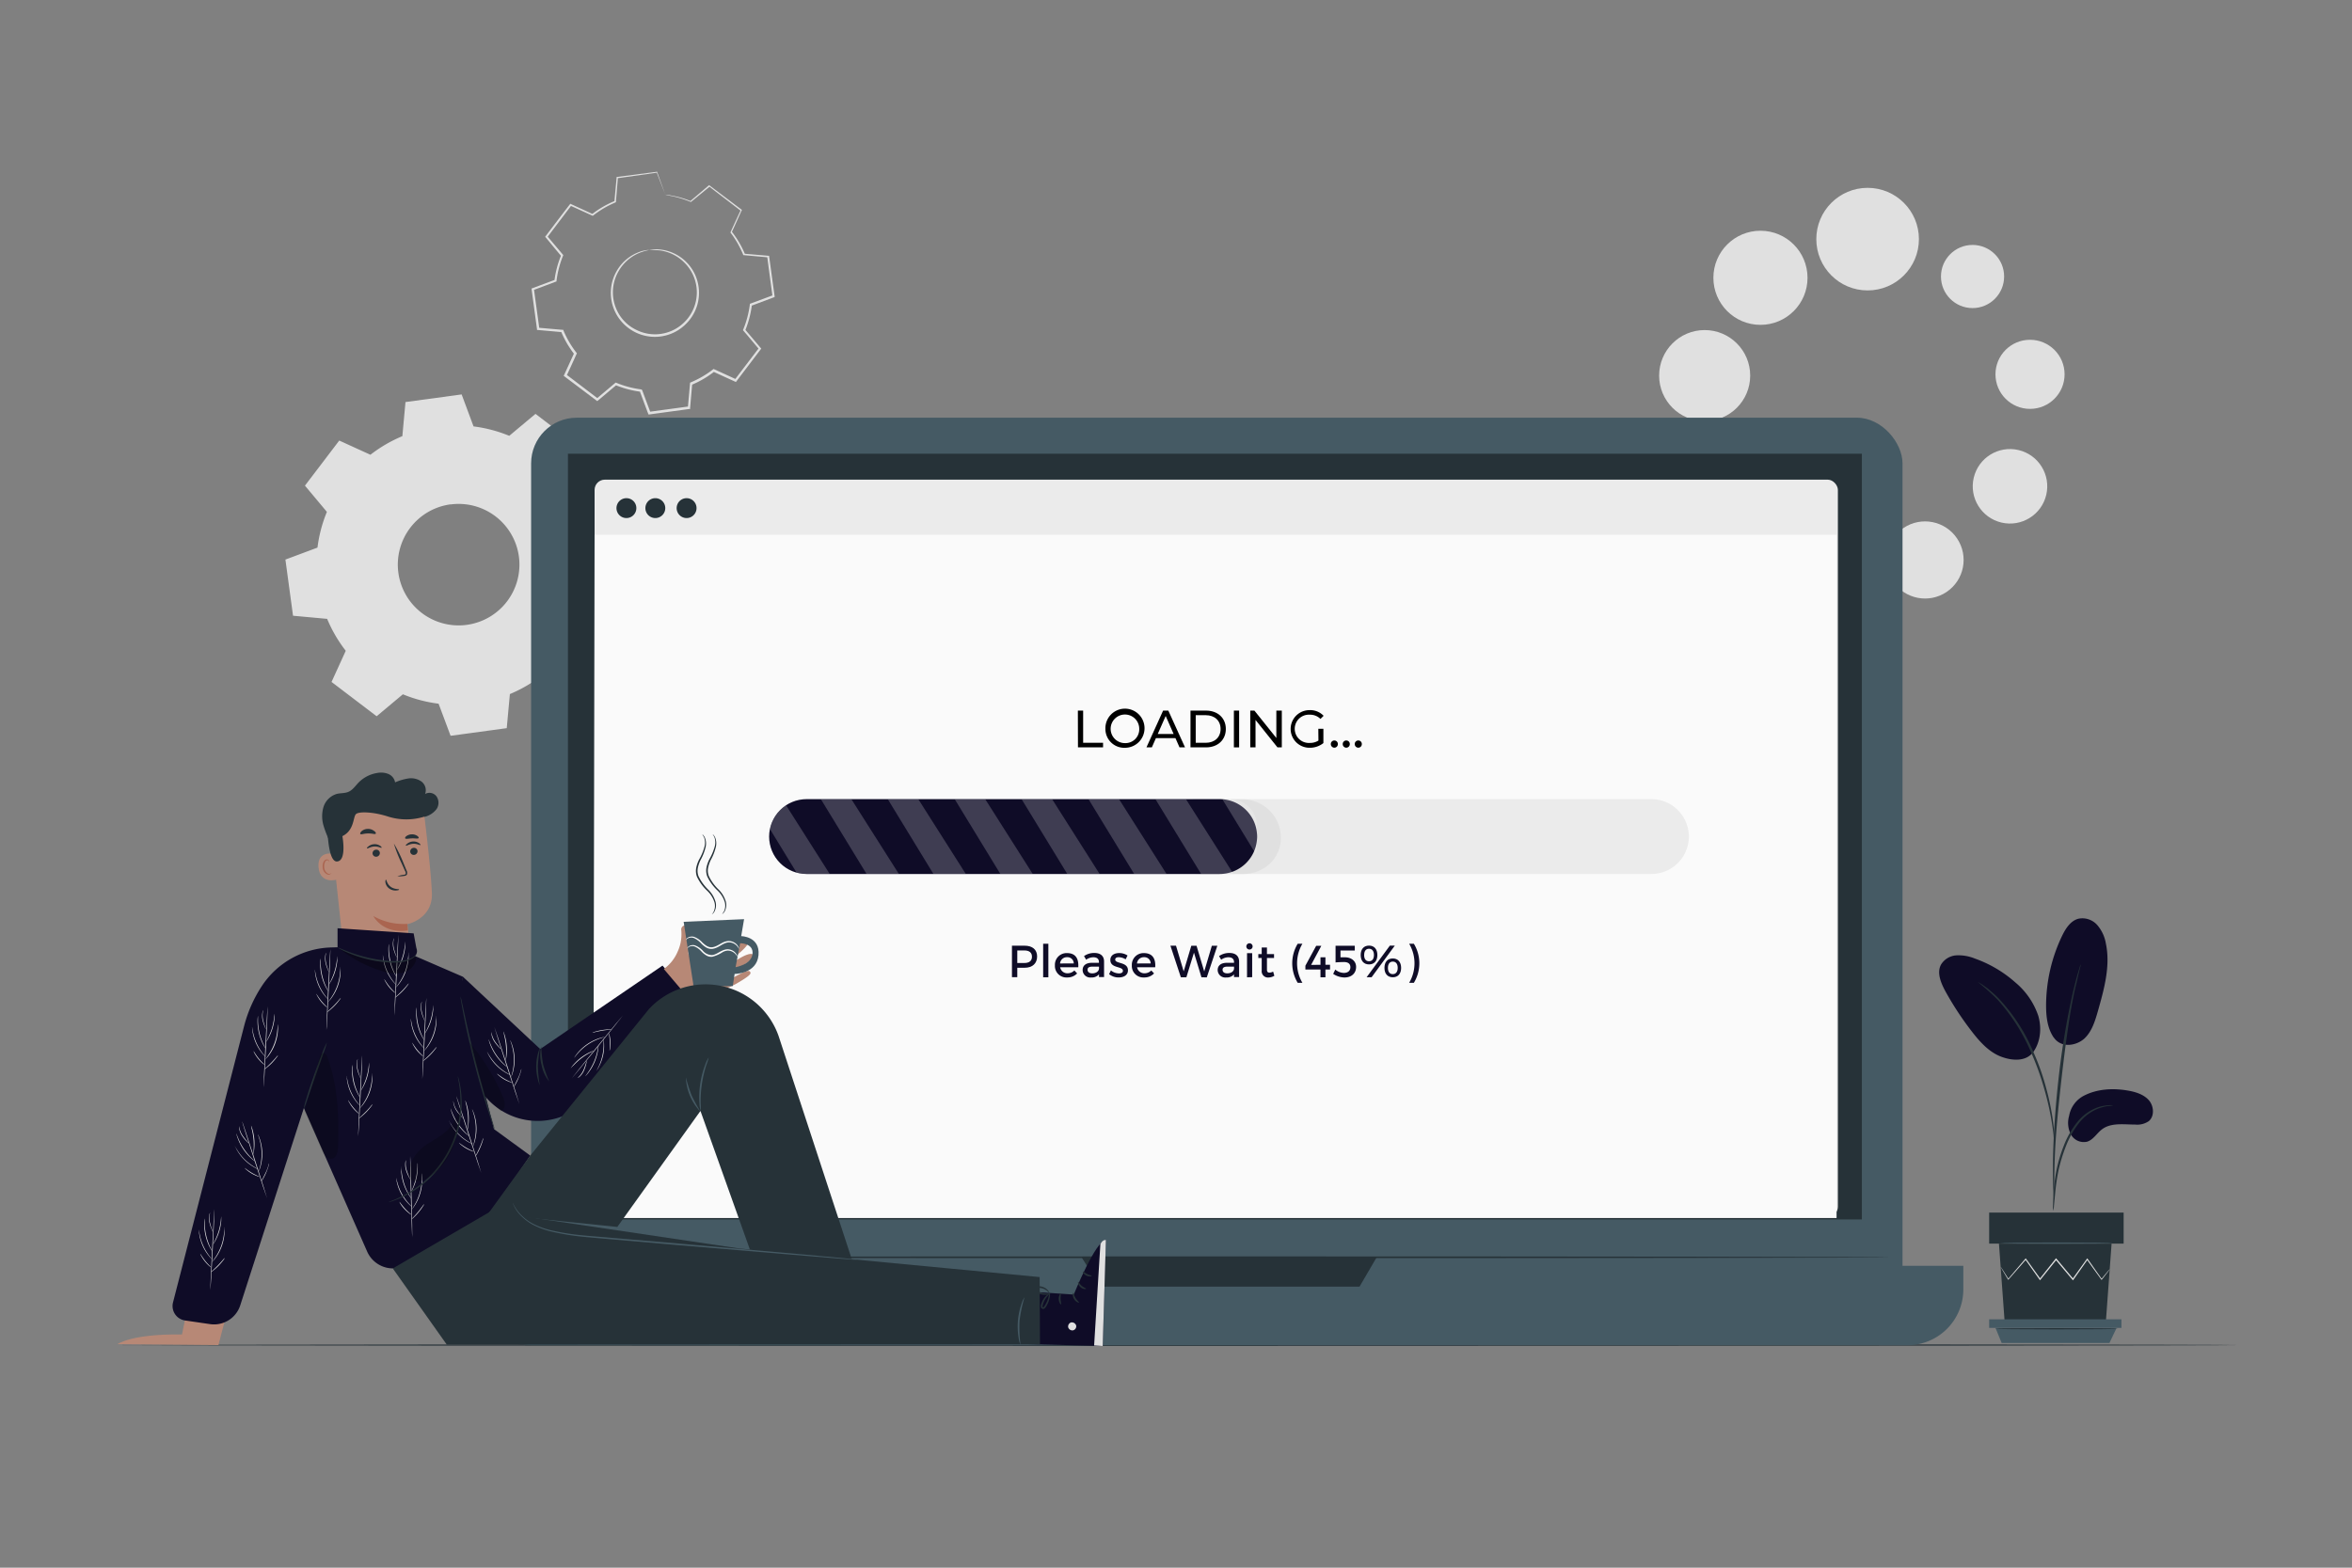 <svg xmlns="http://www.w3.org/2000/svg" xmlns:xlink="http://www.w3.org/1999/xlink" viewBox="0 0 750 500"><rect x="0" y="0" width="750" height="500" fill="#808080" stroke="none"/><defs><clipPath id="freepik--clip-path--inject-3"><path d="M392.31,278.75H257.19a11.93,11.93,0,0,1-11.93-11.93h0a11.94,11.94,0,0,1,11.93-11.94H392.31a8.55,8.55,0,0,1,8.55,8.55v6.77A8.55,8.55,0,0,1,392.31,278.75Z" style="fill:none"></path></clipPath></defs><g id="freepik--background-complete--inject-3"><circle cx="613.85" cy="178.59" r="12.3" transform="translate(4.61 372.31) rotate(-33.86)" style="fill:#e0e0e0"></circle><circle cx="577.34" cy="178.59" r="13.1" style="fill:#e0e0e0"></circle><circle cx="549.28" cy="155.41" r="13.9" style="fill:#e0e0e0"></circle><circle cx="543.58" cy="119.79" r="14.52" style="fill:#e0e0e0"></circle><circle cx="561.37" cy="88.6" r="15.01" style="fill:#e0e0e0"></circle><circle cx="595.54" cy="76.27" r="16.36" style="fill:#e0e0e0"></circle><circle cx="640.98" cy="155.13" r="11.88" transform="translate(343.44 743.67) rotate(-76.79)" style="fill:#e0e0e0"></circle><circle cx="647.33" cy="119.39" r="11.02" style="fill:#e0e0e0"></circle><circle cx="629" cy="88.19" r="10.07" style="fill:#e0e0e0"></circle><path d="M212.21,62.17a31.4,31.4,0,0,1,8.06,2.12l5.92-5,10.17,7.74-3.2,7a31.25,31.25,0,0,1,4.19,7.2l7.7.68,1.71,12.66-7.23,2.71a30.94,30.94,0,0,1-2.13,8.05l5,5.92-7.73,10.17-7-3.2a31.46,31.46,0,0,1-7.2,4.19l-.68,7.7-12.67,1.72-2.7-7.24a31,31,0,0,1-8.06-2.13l-5.92,5-10.17-7.74,3.21-7a31.29,31.29,0,0,1-4.2-7.2l-7.69-.68L169.8,92.19,177,89.48a31.34,31.34,0,0,1,2.13-8l-5-5.93,7.74-10.17,7,3.21a31.65,31.65,0,0,1,7.2-4.2l.68-7.69,12.66-1.72,2.7,7.24ZM207,79.75a13.71,13.71,0,1,0,15.43,11.74A13.71,13.71,0,0,0,207,79.75Z" style="fill:none"></path><path d="M207,79.75a10.41,10.41,0,0,1,3.4-.18,13.82,13.82,0,0,1,11.76,9.35,14,14,0,0,1,.43,7.39,14,14,0,0,1-4,7.15,14,14,0,0,1-16.51,2.25,14.06,14.06,0,0,1-5.73-5.85,14,14,0,0,1-1.55-7.24,13.85,13.85,0,0,1,1.85-6.18,13.65,13.65,0,0,1,7-6,10.38,10.38,0,0,1,3.31-.73c0,.1-1.2.19-3.2,1a13.71,13.71,0,0,0-6.63,6,13.42,13.42,0,0,0-.13,12.81,12.64,12.64,0,0,0,2.26,3.09A12.35,12.35,0,0,0,202.5,105a13.28,13.28,0,0,0,15.6-2.12,13.3,13.3,0,0,0,3.79-6.75,13.43,13.43,0,0,0-.34-7,13.25,13.25,0,0,0-3.21-5.27,13.6,13.6,0,0,0-8-4A33.32,33.32,0,0,0,207,79.75Z" style="fill:#e0e0e0"></path><path d="M212.21,62.17s-.07-.14-.19-.45l-.54-1.35c-.49-1.25-1.18-3.06-2.09-5.39l.14.08-12.66,1.79.17-.18c-.19,2.33-.41,4.92-.64,7.69v.14l-.13.06a30.85,30.85,0,0,0-7.13,4.18l-.12.1-.15-.07-7-3.18.34-.09-7.71,10.19v-.38l5,5.91.13.15-.08.18a31.37,31.37,0,0,0-2.09,8l0,.21-.2.07-7.23,2.71.23-.37c.54,4,1.13,8.27,1.73,12.66l-.33-.31,7.69.67.23,0,.09.21a31,31,0,0,0,4.15,7.1l.14.18-.1.21c-1,2.21-2.09,4.61-3.2,7l-.11-.47,10.17,7.74h-.49l5.92-5,.18-.15.22.09a31.19,31.19,0,0,0,7.95,2.1h0c.14.11-.32-.25.32.26h0v0l0,0,0,.12.09.22.17.46.34.91.67,1.81c.46,1.21.9,2.41,1.35,3.61l-.42-.25,12.67-1.72-.34.35q.34-3.88.68-7.69l0-.23.22-.09a31.05,31.05,0,0,0,7.11-4.14l.18-.14.21.09,7,3.21-.45.12,7.75-10.17v.46c-1.68-2-3.34-4-5-5.93l-.14-.17.09-.19a31.34,31.34,0,0,0,2.11-8l0-.2.19-.07,7.24-2.69-.21.35c-.6-4.46-1.16-8.67-1.69-12.67l.27.26-7.69-.7-.17,0-.07-.15A31.11,31.11,0,0,0,233,74.26l-.09-.13.06-.14c1.17-2.55,2.23-4.84,3.23-7l.07.28-10.14-7.79h.22l-6,4.92-.06,0-.07,0a33,33,0,0,0-6-1.86l-1.52-.28-.51-.1a3.31,3.31,0,0,1,.52,0c.34,0,.85.1,1.54.23a29.59,29.59,0,0,1,6,1.75l-.13,0c1.61-1.37,3.53-3,5.89-5l.1-.09.12.08,10.2,7.7.15.11-.08.17c-1,2.18-2,4.48-3.18,7l0-.27a31.53,31.53,0,0,1,4.25,7.25l-.23-.17,7.69.66.24,0,0,.24c.55,4,1.12,8.2,1.74,12.66l0,.26-.24.09-7.23,2.71.22-.27a32.09,32.09,0,0,1-2.14,8.15l-.06-.36q2.45,2.89,5,5.91l.19.22-.18.23-7.73,10.18-.18.24-.27-.13-7-3.19.39,0a31.85,31.85,0,0,1-7.29,4.25l.24-.32c-.22,2.54-.45,5.1-.67,7.69l0,.31-.31,0-12.66,1.73-.31,0-.11-.3-1.35-3.6-.68-1.82-.34-.91-.17-.45-.09-.23,0-.11,0-.06v0h0c.64.51.18.14.32.25h0a31.82,31.82,0,0,1-8.15-2.15l.41-.06-5.93,5-.24.2-.24-.19L180,120.06l-.25-.18.13-.28,3.21-7,.05.39a31.8,31.8,0,0,1-4.24-7.29l.31.23-7.69-.68-.29,0,0-.29c-.6-4.4-1.17-8.69-1.71-12.67l0-.28.26-.09,7.23-2.7-.21.28a31.26,31.26,0,0,1,2.16-8.14l0,.33L174,75.7l-.16-.19.15-.19Q178,70,181.72,65.17l.13-.18.21.09,7,3.22-.27,0a31.29,31.29,0,0,1,7.27-4.21l-.14.19c.25-2.77.49-5.36.71-7.69v-.16l.16,0,12.67-1.64h.1l0,.09,1.94,5.39c.21.59.37,1,.49,1.4A2.54,2.54,0,0,1,212.21,62.17Z" style="fill:#e0e0e0"></path><path d="M151,136a44.29,44.29,0,0,1,11.39,3l8.37-7L185.17,143l-4.53,9.93a44.87,44.87,0,0,1,5.94,10.18l10.87,1L199.88,182l-10.23,3.82a43.89,43.89,0,0,1-3,11.39l7,8.37-10.94,14.38-9.94-4.53a44.29,44.29,0,0,1-10.18,5.94l-1,10.87-17.91,2.43-3.82-10.23a44.38,44.38,0,0,1-11.39-3l-8.37,7-14.38-10.94,4.53-9.94a44.25,44.25,0,0,1-5.93-10.18l-10.88-1-2.43-17.91,10.23-3.82a44,44,0,0,1,3-11.39l-7-8.37,10.94-14.38,9.94,4.53a44.46,44.46,0,0,1,10.18-5.93l1-10.88,17.91-2.43L151,136Zm-7.35,24.86a19.39,19.39,0,1,0,21.81,16.61A19.39,19.39,0,0,0,143.68,160.89Z" style="fill:#e0e0e0;fill-rule:evenodd"></path></g><g id="freepik--Floor--inject-3"><path d="M714,429c0,.15-151.79.26-339,.26S36,429.11,36,429s151.76-.26,339-.26S714,428.82,714,429Z" style="fill:#263238"></path></g><g id="freepik--Device--inject-3"><rect x="169.36" y="133.22" width="437.31" height="289.19" rx="14.57" style="fill:#455a64"></rect><path d="M152.27,403.73H626.06a0,0,0,0,1,0,0v7.51a17.8,17.8,0,0,1-17.8,17.8H170.07a17.8,17.8,0,0,1-17.8-17.8v-7.51a0,0,0,0,1,0,0Z" style="fill:#455a64"></path><rect x="181.1" y="144.71" width="412.61" height="244.22" style="fill:#263238"></rect><polygon points="344.91 401.02 350.79 410.37 433.52 410.37 438.98 401.02 344.91 401.02" style="fill:#263238"></polygon><rect x="189.6" y="152.98" width="396.46" height="235.17" rx="3.27" style="fill:#ebebeb"></rect><polygon points="585.64 388.49 189.18 388.49 189.6 170.55 585.64 170.55 585.64 388.49" style="fill:#fafafa"></polygon><path d="M222.11,162.06a3.17,3.17,0,1,1-3.16-3.17A3.16,3.16,0,0,1,222.11,162.06Z" style="fill:#263238"></path><path d="M202.92,162.06a3.17,3.17,0,1,1-3.16-3.17A3.16,3.16,0,0,1,202.92,162.06Z" style="fill:#263238"></path><path d="M212.14,162.06a3.17,3.17,0,1,1-3.17-3.17A3.17,3.17,0,0,1,212.14,162.06Z" style="fill:#263238"></path><path d="M602.91,401c0,.16-97.06.28-216.76.28s-216.79-.12-216.79-.28,97-.28,216.79-.28S602.91,400.86,602.91,401Z" style="fill:#263238"></path><path d="M526.6,278.75H257.19a11.93,11.93,0,0,1-11.93-11.93h0a11.94,11.94,0,0,1,11.93-11.94H526.6a11.94,11.94,0,0,1,11.93,11.94h0A11.93,11.93,0,0,1,526.6,278.75Z" style="fill:#ebebeb"></path><path d="M396.39,278.75H382A12,12,0,0,1,369.9,266.7h0a11.65,11.65,0,0,1,11.81-11.82l14.68.06a12.25,12.25,0,0,1,12.05,12.29h0C408.44,273.88,403,278.75,396.39,278.75Z" style="fill:#e0e0e0"></path><g style="clip-path:url(#freepik--clip-path--inject-3)"><path d="M388.92,278.75H257.19a11.93,11.93,0,0,1-11.93-11.93h0a11.94,11.94,0,0,1,11.93-11.94H388.92a11.94,11.94,0,0,1,11.94,11.94h0A11.93,11.93,0,0,1,388.92,278.75Z" style="fill:#0f0c27"></path><g style="opacity:0.2"><polygon points="261.75 254.88 276.33 278.75 286.64 278.75 271.48 254.88 261.75 254.88" style="fill:#fff"></polygon></g><g style="opacity:0.2"><polygon points="239.69 254.88 254.27 278.75 264.58 278.75 249.42 254.88 239.69 254.88" style="fill:#fff"></polygon></g><g style="opacity:0.2"><polygon points="283.09 254.88 297.66 278.75 307.98 278.75 292.82 254.88 283.09 254.88" style="fill:#fff"></polygon></g><g style="opacity:0.2"><polygon points="304.43 254.88 319 278.75 329.32 278.75 314.16 254.88 304.43 254.88" style="fill:#fff"></polygon></g><g style="opacity:0.2"><polygon points="325.76 254.88 340.34 278.75 350.65 278.75 335.49 254.88 325.76 254.88" style="fill:#fff"></polygon></g><g style="opacity:0.2"><polygon points="347.1 254.88 361.67 278.75 371.99 278.75 356.83 254.88 347.1 254.88" style="fill:#fff"></polygon></g><g style="opacity:0.2"><polygon points="368.44 254.88 383.01 278.75 393.33 278.75 378.17 254.88 368.44 254.88" style="fill:#fff"></polygon></g><g style="opacity:0.2"><polygon points="389.77 254.88 404.35 278.75 414.66 278.75 399.5 254.88 389.77 254.88" style="fill:#fff"></polygon></g></g><path d="M326.71,301.62c2.53,0,4,1.26,4,3.44s-1.45,3.6-4,3.6h-2.32v3h-1.7V301.62Zm-2.32,5.52h2.25c1.55,0,2.43-.67,2.43-2s-.88-2-2.43-2h-2.25Z" style="fill:#0f0c27"></path><path d="M332.64,311.7V301h1.66V311.7Z" style="fill:#0f0c27"></path><path d="M343.84,308.5h-5.78a2.32,2.32,0,0,0,2.37,1.92,3,3,0,0,0,2.16-.9l.88.94a4.18,4.18,0,0,1-3.17,1.29,3.67,3.67,0,0,1-3.91-3.87,3.72,3.72,0,0,1,3.87-3.9C343,304,344,305.74,343.84,308.5Zm-1.44-1.21a2,2,0,0,0-2.13-2,2.17,2.17,0,0,0-2.24,2Z" style="fill:#0f0c27"></path><path d="M350.45,310.76a3.09,3.09,0,0,1-2.53,1,2.42,2.42,0,0,1-2.69-2.38c0-1.39,1-2.28,2.89-2.3h2.31v-.23c0-1-.61-1.54-1.82-1.54a4,4,0,0,0-2.26.78l-.68-1.15a5.57,5.57,0,0,1,3.3-1c2,0,3.08,1,3.09,2.69v5h-1.62Zm0-1.75v-.71h-2.07c-1.08,0-1.58.29-1.58,1s.56,1.14,1.48,1.14C349.44,310.46,350.35,309.84,350.43,309Z" style="fill:#0f0c27"></path><path d="M359.55,304.75l-.61,1.22a4.44,4.44,0,0,0-2.2-.68c-.64,0-1.12.22-1.12.77,0,1.41,4.07.64,4.06,3.42,0,1.57-1.4,2.27-2.94,2.27a4.76,4.76,0,0,1-3.08-1.06l.59-1.18a4.2,4.2,0,0,0,2.56.95c.71,0,1.26-.25,1.26-.82,0-1.57-4-.69-4-3.46,0-1.55,1.35-2.21,2.82-2.21A4.83,4.83,0,0,1,359.55,304.75Z" style="fill:#0f0c27"></path><path d="M368.37,308.5h-5.78a2.33,2.33,0,0,0,2.37,1.92,3,3,0,0,0,2.16-.9l.88.94a4.17,4.17,0,0,1-3.17,1.29,3.67,3.67,0,0,1-3.91-3.87,3.73,3.73,0,0,1,3.87-3.9C367.48,304,368.57,305.74,368.37,308.5Zm-1.44-1.21a2,2,0,0,0-2.12-2,2.18,2.18,0,0,0-2.25,2Z" style="fill:#0f0c27"></path><path d="M383.12,311.7l-2.39-7.86-2.42,7.86h-1.76l-3.33-10.08H375l2.45,8.19,2.43-8.17,1.67,0,2.45,8.19,2.43-8.19h1.75l-3.36,10.08Z" style="fill:#0f0c27"></path><path d="M393.51,310.76a3.08,3.08,0,0,1-2.53,1,2.42,2.42,0,0,1-2.69-2.38c0-1.39,1-2.28,2.89-2.3h2.32v-.23c0-1-.62-1.54-1.83-1.54a4,4,0,0,0-2.26.78l-.68-1.15a5.6,5.6,0,0,1,3.3-1c2,0,3.08,1,3.09,2.69l0,5h-1.63Zm0-1.75v-.71h-2.07c-1.08,0-1.59.29-1.59,1s.56,1.14,1.48,1.14C392.5,310.46,393.41,309.84,393.5,309Z" style="fill:#0f0c27"></path><path d="M399.43,301.85a1,1,0,1,1-1-1A1,1,0,0,1,399.43,301.85Zm-1.78,9.85V304h1.64v7.66Z" style="fill:#0f0c27"></path><path d="M406.36,311.21a3.7,3.7,0,0,1-1.89.56,2,2,0,0,1-2.14-2.23v-4h-1.08v-1.24h1.08v-2.1H404v2.1h2.26v1.24H404v3.67c0,.79.3,1,.82,1a2.64,2.64,0,0,0,1.15-.33Z" style="fill:#0f0c27"></path><path d="M415.31,301a12.27,12.27,0,0,0,0,12.46h-1.5a12,12,0,0,1,0-12.46Z" style="fill:#0f0c27"></path><path d="M421.07,307.71v-2.39h1.58v2.39h1.47v1.51h-1.47v2.48h-1.58v-2.48h-4.81V308l3.44-6.34h1.64l-3.26,6.09Z" style="fill:#0f0c27"></path><path d="M427.45,303.15v2.17h1.38c2.19,0,3.6,1.29,3.6,3.06,0,2.05-1.47,3.38-3.73,3.38a6.7,6.7,0,0,1-3.58-1.15l.67-1.38a4.4,4.4,0,0,0,2.72,1.07c1.31,0,2.1-.68,2.1-1.82s-.79-1.65-2.08-1.65c-.61,0-2,.06-2.65.13v-5.33H432v1.53Z" style="fill:#0f0c27"></path><path d="M439.21,304.59c0,1.88-1,3-2.66,3s-2.66-1.14-2.66-3,1-3,2.66-3S439.21,302.72,439.21,304.59Zm-4.22,0c0,1.29.56,2,1.56,2s1.57-.75,1.57-2-.58-2-1.57-2S435,303.31,435,304.59Zm8.21-3h1.58l-7.4,10.08h-1.59Zm3.59,7.1c0,1.88-1,3-2.66,3s-2.66-1.13-2.66-3,1-3,2.66-3S446.79,306.85,446.79,308.72Zm-4.21,0c0,1.29.56,2,1.55,2s1.57-.74,1.57-2-.58-2-1.57-2S442.58,307.44,442.58,308.72Z" style="fill:#0f0c27"></path><path d="M450.85,301a12,12,0,0,1,0,12.46h-1.5a12.27,12.27,0,0,0,0-12.46Z" style="fill:#0f0c27"></path><path d="M343.71,226.64h1.68v10.27h6.35v1.46h-8Z"></path><path d="M352.49,232.5a6.24,6.24,0,1,1,6.25,6A6,6,0,0,1,352.49,232.5Zm10.79,0a4.56,4.56,0,1,0-4.54,4.51A4.4,4.4,0,0,0,363.28,232.5Z"></path><path d="M374.83,235.43h-6.24l-1.29,2.94h-1.72l5.31-11.73h1.66l5.33,11.73h-1.76Zm-.59-1.34-2.53-5.74-2.53,5.74Z"></path><path d="M379.62,226.64h4.94c3.77,0,6.33,2.38,6.33,5.86s-2.56,5.87-6.33,5.87h-4.94Zm4.84,10.27c2.9,0,4.76-1.78,4.76-4.41s-1.86-4.4-4.76-4.4h-3.17v8.81Z"></path><path d="M393.46,226.64h1.67v11.73h-1.67Z"></path><path d="M408.74,226.64v11.73h-1.38l-7-8.75v8.75h-1.68V226.64H400l7,8.74v-8.74Z"></path><path d="M420.38,232.44H422V237a6.92,6.92,0,0,1-4.44,1.49,6,6,0,1,1,0-12,5.88,5.88,0,0,1,4.51,1.81l-1,1a4.64,4.64,0,0,0-3.4-1.35,4.51,4.51,0,1,0,0,9,5,5,0,0,0,2.75-.75Z"></path><path d="M424.37,237.31a1.12,1.12,0,0,1,1.14-1.14,1.1,1.1,0,0,1,1.1,1.14,1.12,1.12,0,0,1-1.1,1.16A1.14,1.14,0,0,1,424.37,237.31Z"></path><path d="M428.17,237.31a1.12,1.12,0,0,1,1.14-1.14,1.11,1.11,0,0,1,1.11,1.14,1.13,1.13,0,0,1-1.11,1.16A1.14,1.14,0,0,1,428.17,237.31Z"></path><path d="M432,237.31a1.12,1.12,0,0,1,1.14-1.14,1.1,1.1,0,0,1,1.11,1.14,1.12,1.12,0,0,1-1.11,1.16A1.14,1.14,0,0,1,432,237.31Z"></path></g><g id="freepik--Character--inject-3"><polygon points="306.04 428.53 343.6 428.13 340.63 414.69 307.06 412.2 306.04 428.53" style="fill:#b78876"></polygon><path d="M325,411.75l17.4,1.14s7-17.3,10.24-17.4l-1,33.81-27.18-.67Z" style="fill:#0f0c27"></path><path d="M340.62,423.3a1.38,1.38,0,0,0,1.55,1,1.32,1.32,0,0,0,1-1.52,1.44,1.44,0,0,0-1.64-1,1.37,1.37,0,0,0-.87,1.7" style="fill:#e0e0e0"></path><path d="M351.63,429.3l-2.74-.17,2-32.36s.7-1.48,1.76-1.28Z" style="fill:#e0e0e0"></path><path d="M342.24,412.34c.17,0,.22.83.72,1.66s1.19,1.28,1.12,1.43-1-.12-1.61-1.13S342.09,412.3,342.24,412.34Z" style="fill:#263238"></path><path d="M343.81,408.83c.16,0,.42.69,1.1,1.27s1.42.77,1.41.93-.95.25-1.78-.49S343.66,408.83,343.81,408.83Z" style="fill:#263238"></path><path d="M348.12,406.94c0,.16-.8.36-1.7-.09s-1.22-1.23-1.08-1.3.6.43,1.34.79S348.11,406.78,348.12,406.94Z" style="fill:#263238"></path><path d="M338.25,412.52c.14.07-.11.82-.07,1.75s.31,1.68.16,1.76-.71-.64-.73-1.74S338.12,412.43,338.25,412.52Z" style="fill:#263238"></path><path d="M334.73,412.35a3.16,3.16,0,0,1-.06,1.69,7.42,7.42,0,0,1-.59,1.76,10.62,10.62,0,0,1-.55,1,1.94,1.94,0,0,1-.41.49.72.72,0,0,1-.88.05.9.9,0,0,1-.36-.73,2.22,2.22,0,0,1,.11-.63,5.77,5.77,0,0,1,.39-1,5.94,5.94,0,0,1,1.07-1.54c.75-.76,1.38-1,1.41-.95s-.48.44-1.1,1.22a6.67,6.67,0,0,0-.9,1.49,6.76,6.76,0,0,0-.33,1c-.1.36-.11.66,0,.76s.09,0,.19,0a2.07,2.07,0,0,0,.31-.37,8.22,8.22,0,0,0,.53-.88,9.43,9.43,0,0,0,.68-1.62A11.71,11.71,0,0,1,334.73,412.35Z" style="fill:#263238"></path><path d="M335,412.57a2.68,2.68,0,0,1-1.65.4,5.39,5.39,0,0,1-1.84-.29,5.1,5.1,0,0,1-1-.46,1.38,1.38,0,0,1-.82-1.1.81.81,0,0,1,.49-.7,2.29,2.29,0,0,1,.63-.15,3.85,3.85,0,0,1,2.87.81c.85.68,1,1.38,1,1.39s-.38-.53-1.21-1.06a3.89,3.89,0,0,0-1.58-.59,3.51,3.51,0,0,0-1,0c-.37,0-.66.16-.63.3s.26.46.54.61a5.07,5.07,0,0,0,.91.44,6.07,6.07,0,0,0,1.68.38C334.32,412.64,334.94,412.48,335,412.57Z" style="fill:#263238"></path><path d="M72.52,418l-2.87,11-32.2-.29s4.41-3.33,20.58-3.09L59.6,418Z" style="fill:#b78876"></path><path d="M105.48,269a31.67,31.67,0,0,1-2.31-5.67,10.44,10.44,0,0,1,0-6,6.34,6.34,0,0,1,4.22-4.12c1.22-.3,2.55-.16,3.71-.66,1.35-.57,2.2-1.88,3.21-2.93a10.66,10.66,0,0,1,6-3.09,6.29,6.29,0,0,1,3.52.32,3.57,3.57,0,0,1,2.16,2.68,17,17,0,0,1,4.23-1.25,5.74,5.74,0,0,1,4.19,1,3.47,3.47,0,0,1,1.15,3.95,2.81,2.81,0,0,1,3.68.84,3.61,3.61,0,0,1,0,3.93,6.79,6.79,0,0,1-3.93,2.54,9.92,9.92,0,0,1-4.3.1" style="fill:#263238"></path><path d="M121.39,312.42h0a10.58,10.58,0,0,0,9.22-11.73c-.38-3.23-.71-5.92-.71-5.92s8.14-1.7,7.82-9.91-2.69-27-2.69-27h0a28.57,28.57,0,0,0-28.48,5.05l-1.17,1L109.57,303A10.58,10.58,0,0,0,121.39,312.42Z" style="fill:#b78876"></path><path d="M129.9,294.65a19.14,19.14,0,0,1-10.85-2.5s2.83,5.78,11,4.62Z" style="fill:#aa6550"></path><path d="M106.83,272.38c-.15-.05-5.73-1.38-5.26,4.22s6,4,6,3.82S106.83,272.38,106.83,272.38Z" style="fill:#b78876"></path><path d="M105.67,278.44s-.09.08-.25.17a1,1,0,0,1-.73.07,2.41,2.41,0,0,1-1.3-2.07,3.28,3.28,0,0,1,.16-1.42,1.14,1.14,0,0,1,.67-.81.51.51,0,0,1,.6.22c.09.15.06.26.09.27s.12-.1,0-.33a.59.59,0,0,0-.25-.33.72.72,0,0,0-.55-.1,1.37,1.37,0,0,0-1,.95,3.44,3.44,0,0,0-.21,1.59,2.54,2.54,0,0,0,1.63,2.3,1,1,0,0,0,.88-.22C105.67,278.58,105.69,278.45,105.67,278.44Z" style="fill:#aa6550"></path><path d="M133.14,271.42a1.19,1.19,0,0,1-1.07,1.24,1.13,1.13,0,0,1-1.26-1,1.17,1.17,0,0,1,1.07-1.24A1.12,1.12,0,0,1,133.14,271.42Z" style="fill:#263238"></path><path d="M134.06,269.5c-.13.16-1.06-.45-2.32-.38s-2.15.74-2.29.59.06-.34.45-.66a3.24,3.24,0,0,1,1.83-.67,3.09,3.09,0,0,1,1.85.5C134,269.16,134.13,269.43,134.06,269.5Z" style="fill:#263238"></path><path d="M121.13,272a1.19,1.19,0,0,1-1.07,1.24,1.13,1.13,0,0,1-1.26-1,1.16,1.16,0,0,1,1.07-1.24A1.13,1.13,0,0,1,121.13,272Z" style="fill:#263238"></path><path d="M121.68,270.37c-.14.16-1.06-.46-2.32-.39s-2.16.75-2.3.6.06-.35.45-.66a3.2,3.2,0,0,1,1.83-.67,3.05,3.05,0,0,1,1.86.5C121.6,270,121.75,270.29,121.68,270.37Z" style="fill:#263238"></path><path d="M126.73,279.49a7.89,7.89,0,0,1,2-.48c.32-.05.62-.13.66-.35a1.53,1.53,0,0,0-.26-.94c-.34-.77-.7-1.57-1.08-2.41a41.46,41.46,0,0,1-2.46-6.3,42,42,0,0,1,3,6.09l1,2.42a1.87,1.87,0,0,1,.23,1.26.78.78,0,0,1-.5.49,2.07,2.07,0,0,1-.54.11A8.63,8.63,0,0,1,126.73,279.49Z" style="fill:#263238"></path><path d="M123.06,280.55c.21,0,.28,1.34,1.5,2.26s2.67.68,2.69.87-.31.29-.93.33a3.35,3.35,0,0,1-2.24-.65,3,3,0,0,1-1.17-1.9C122.83,280.89,123,280.54,123.06,280.55Z" style="fill:#263238"></path><path d="M133.49,267.3c-.21.3-1.09.05-2.14.09s-1.92.29-2.14,0c-.1-.14,0-.44.4-.73a2.94,2.94,0,0,1,1.71-.55,2.9,2.9,0,0,1,1.74.49C133.44,266.87,133.58,267.16,133.49,267.3Z" style="fill:#263238"></path><path d="M119.81,265.89c-.14.16-.46.12-.89.05a9.75,9.75,0,0,0-1.57-.12,9.2,9.2,0,0,0-1.56.18c-.42.08-.74.13-.88,0s0-.51.39-.9a3.14,3.14,0,0,1,2-.73,3.19,3.19,0,0,1,2,.66C119.82,265.38,119.93,265.74,119.81,265.89Z" style="fill:#263238"></path><path d="M135.57,260.38a19.37,19.37,0,0,1-12,0c-4.33-1.4-9.17-1.67-10.09-.7s-.49,5.15-4.3,7c0,0,1.49,7.88-1.71,8.08s-3.1-12.37-3.1-12.37l7.15-4.95,8.18-2.87,7.89-1.21,7.69,1.14Z" style="fill:#263238"></path><path d="M147.62,311.53l24.64,23.06,39-26.62,12.18,14-37.46,30a21.84,21.84,0,0,1-13.59,5.52h0a21.81,21.81,0,0,1-17.88-8.05l-13.2-11.14Z" style="fill:#0f0c27"></path><path d="M124.73,301.62l22.89,9.91-.76,6.34,10.65,42.24,11.58,8.45-9.59,14.09a26.35,26.35,0,0,1-8.27,7.77L128.4,404a9,9,0,0,1-11.31-4.8L96.9,353.39,76.61,416.32a8.78,8.78,0,0,1-9.61,6l-8-1.17a4.65,4.65,0,0,1-3.83-5.75l22.69-88.22a42.78,42.78,0,0,1,5.76-12.88,27.37,27.37,0,0,1,22.06-12.12Z" style="fill:#0f0c27"></path><path d="M132.75,302.28l-.85-4.59-24.26-1.63,0,6.1c.17,1.74,3,1.22,5.64,2.31l11.88,2.37C128.06,307.07,134.24,306,132.75,302.28Z" style="fill:#0f0c27"></path><path d="M157.75,360.31a11,11,0,0,1-.63-1.61c-.37-1-.88-2.56-1.49-4.46-1.21-3.78-2.77-9-4.27-14.9s-2.68-11.24-3.44-15.13c-.38-1.95-.66-3.53-.84-4.63a9.53,9.53,0,0,1-.22-1.71,12.21,12.21,0,0,1,.42,1.67c.26,1.17.6,2.72,1,4.59.85,3.88,2.08,9.22,3.58,15.08s3,11.12,4.13,14.93c.54,1.84,1,3.35,1.33,4.5A11.72,11.72,0,0,1,157.75,360.31Z" style="fill:#263238"></path><path d="M104.23,332.52a20.6,20.6,0,0,1-1,3.15c-.72,2.06-1.62,4.65-2.62,7.5s-1.9,5.44-2.62,7.5a25,25,0,0,1-1.15,3.09,17.61,17.61,0,0,1,.8-3.2c.58-2,1.45-4.63,2.48-7.56s2-5.56,2.76-7.46A19.56,19.56,0,0,1,104.23,332.52Z" style="fill:#263238"></path><g style="opacity:0.2"><path d="M96.82,353.49q2.93,6.63,5.83,13.26a6.71,6.71,0,0,0,1.17,2,2.32,2.32,0,0,0,2.11.78c1.44-.33,1.8-2.18,1.85-3.65.34-9.67,0-19.57-3.37-28.65-.24-.66-.69-1.44-1.39-1.35s-.92.8-1.09,1.4l-4.74,17"></path></g><g style="opacity:0.2"><path d="M159.77,354.4a2.53,2.53,0,0,0,1.19-2.3,7.07,7.07,0,0,0-.72-2.61,67.05,67.05,0,0,0-10.57-17.05l4.79,17Z"></path></g><path d="M84.07,346.78c-.06,0,.18-5.78.54-12.91s.68-12.9.74-12.9-.18,5.79-.53,12.91S84.13,346.79,84.07,346.78Z" style="fill:#e0e0e0"></path><path d="M88.57,326.74a1.39,1.39,0,0,1,.06.47,11.66,11.66,0,0,1,0,1.31,15,15,0,0,1-2.87,8.05,10.58,10.58,0,0,1-.83,1,2.24,2.24,0,0,1-.34.33s.43-.53,1-1.43a16.63,16.63,0,0,0,2.85-8C88.57,327.42,88.54,326.74,88.57,326.74Z" style="fill:#e0e0e0"></path><path d="M80.39,327.54s.09.6.27,1.54a17.41,17.41,0,0,0,1.14,3.59,16.62,16.62,0,0,0,1.92,3.22c.59.77,1,1.2,1,1.23a1.82,1.82,0,0,1-.32-.28,9.73,9.73,0,0,1-.77-.86,14.51,14.51,0,0,1-2-3.23,14.26,14.26,0,0,1-1.09-3.64,9.41,9.41,0,0,1-.13-1.14A2.35,2.35,0,0,1,80.39,327.54Z" style="fill:#e0e0e0"></path><path d="M87.54,323.32a1.59,1.59,0,0,1,0,.38,8,8,0,0,1,0,1A16.24,16.24,0,0,1,86.9,328a16,16,0,0,1-1.3,3.12,8.57,8.57,0,0,1-.52.88,1.48,1.48,0,0,1-.23.3s.24-.48.62-1.25A20.34,20.34,0,0,0,86.7,328a21.63,21.63,0,0,0,.68-3.28A13.26,13.26,0,0,1,87.54,323.32Z" style="fill:#e0e0e0"></path><path d="M82.26,324s0,.61,0,1.6a18.86,18.86,0,0,0,.48,3.8A19.23,19.23,0,0,0,84,333c.42.89.73,1.42.7,1.44a2.44,2.44,0,0,1-.25-.35c-.15-.24-.35-.58-.58-1a16.62,16.62,0,0,1-1.32-3.64,16.79,16.79,0,0,1-.43-3.84,10.27,10.27,0,0,1,.07-1.17A1.4,1.4,0,0,1,82.26,324Z" style="fill:#e0e0e0"></path><path d="M83.93,322.11s-.09.36-.16.94a7.21,7.21,0,0,0,.12,2.25c.41,1.73,1,3.07,1,3.1a5,5,0,0,1-.43-.86,11.73,11.73,0,0,1-.73-2.2,5.94,5.94,0,0,1-.06-2.32A2.36,2.36,0,0,1,83.93,322.11Z" style="fill:#e0e0e0"></path><path d="M80.85,335.22c.06,0,.64,1.09,1.6,2.29s1.92,2,1.88,2.08a2.85,2.85,0,0,1-.67-.49A12.19,12.19,0,0,1,81.18,336,2.87,2.87,0,0,1,80.85,335.22Z" style="fill:#e0e0e0"></path><path d="M88.67,336.55a3.59,3.59,0,0,1-.51.78,19.13,19.13,0,0,1-1.47,1.72A17.08,17.08,0,0,1,85,340.57a4.15,4.15,0,0,1-.76.54,4.18,4.18,0,0,1,.67-.65c.42-.39,1-.93,1.61-1.56s1.13-1.22,1.51-1.66A4.78,4.78,0,0,1,88.67,336.55Z" style="fill:#e0e0e0"></path><path d="M67.09,411.43c-.06,0,.18-5.78.54-12.91s.68-12.9.74-12.9-.18,5.78-.54,12.91S67.15,411.43,67.09,411.43Z" style="fill:#e0e0e0"></path><path d="M71.59,391.38a1.87,1.87,0,0,1,0,.48,9.37,9.37,0,0,1,0,1.31,15,15,0,0,1-2.87,8.05,10.23,10.23,0,0,1-.83,1,2.09,2.09,0,0,1-.34.34s.43-.53,1.05-1.44a16.63,16.63,0,0,0,1.94-3.8,16.91,16.91,0,0,0,.91-4.17C71.59,392.07,71.55,391.38,71.59,391.38Z" style="fill:#e0e0e0"></path><path d="M63.41,392.19s.09.59.27,1.54a16.51,16.51,0,0,0,3.06,6.81c.59.77,1,1.2,1,1.22a1.48,1.48,0,0,1-.32-.28,8.15,8.15,0,0,1-.77-.85,14.46,14.46,0,0,1-3.09-6.87,9.53,9.53,0,0,1-.13-1.15A2.26,2.26,0,0,1,63.41,392.19Z" style="fill:#e0e0e0"></path><path d="M70.55,388s0,.13,0,.37,0,.59,0,1a16.11,16.11,0,0,1-1.92,6.44c-.21.38-.39.68-.52.88a2,2,0,0,1-.23.3s.24-.48.62-1.25a20.94,20.94,0,0,0,1.23-3.11,20,20,0,0,0,.67-3.27C70.5,388.5,70.52,388,70.55,388Z" style="fill:#e0e0e0"></path><path d="M65.28,388.66s0,.61,0,1.59a18.78,18.78,0,0,0,.48,3.8A19.36,19.36,0,0,0,67,397.68c.42.89.73,1.41.7,1.43s-.1-.11-.25-.35a8.73,8.73,0,0,1-.58-1,16.12,16.12,0,0,1-1.32-3.64,16.38,16.38,0,0,1-.43-3.85,10.6,10.6,0,0,1,.07-1.17A1.37,1.37,0,0,1,65.28,388.66Z" style="fill:#e0e0e0"></path><path d="M67,386.76s-.09.35-.16.93a7,7,0,0,0,.12,2.26c.4,1.73,1,3.06,1,3.09a3.93,3.93,0,0,1-.43-.85,12,12,0,0,1-.73-2.2,6.17,6.17,0,0,1-.07-2.32A2.26,2.26,0,0,1,67,386.76Z" style="fill:#e0e0e0"></path><path d="M63.87,399.86c.05,0,.64,1.09,1.6,2.3s1.92,2,1.88,2.08a2.75,2.75,0,0,1-.67-.5,11.7,11.7,0,0,1-1.37-1.45,11.11,11.11,0,0,1-1.11-1.67A2.4,2.4,0,0,1,63.87,399.86Z" style="fill:#e0e0e0"></path><path d="M71.69,401.19a4,4,0,0,1-.51.79,19.45,19.45,0,0,1-1.47,1.71A16.13,16.13,0,0,1,68,405.22a3.28,3.28,0,0,1-.76.53,4.46,4.46,0,0,1,.67-.64c.42-.39,1-.93,1.61-1.56s1.13-1.23,1.5-1.66A4.92,4.92,0,0,1,71.69,401.19Z" style="fill:#e0e0e0"></path><path d="M104.09,328.5c-.06,0,.18-5.78.53-12.91s.69-12.9.75-12.9-.19,5.78-.54,12.91S104.15,328.5,104.09,328.5Z" style="fill:#e0e0e0"></path><path d="M108.59,308.45a2.7,2.7,0,0,1,0,.48,9.37,9.37,0,0,1,0,1.31,15,15,0,0,1-2.87,8.05,11.9,11.9,0,0,1-.83,1,2.09,2.09,0,0,1-.34.34s.43-.53,1.05-1.44a16.49,16.49,0,0,0,2.84-8C108.58,309.13,108.55,308.45,108.59,308.45Z" style="fill:#e0e0e0"></path><path d="M100.41,309.26s.08.59.27,1.54a16.48,16.48,0,0,0,1.13,3.58,17,17,0,0,0,1.93,3.23c.59.76,1,1.2,1,1.22a1.62,1.62,0,0,1-.31-.28,10.72,10.72,0,0,1-.78-.85,14.52,14.52,0,0,1-2-3.23,14.88,14.88,0,0,1-1.1-3.64c-.07-.49-.11-.88-.12-1.15A1.14,1.14,0,0,1,100.41,309.26Z" style="fill:#e0e0e0"></path><path d="M107.55,305s0,.13,0,.37,0,.59,0,1a16.55,16.55,0,0,1-.63,3.32,15.65,15.65,0,0,1-1.29,3.12c-.21.38-.39.68-.53.88s-.21.3-.22.29.24-.47.62-1.24a20,20,0,0,0,1.22-3.11,19.14,19.14,0,0,0,.68-3.27C107.5,305.57,107.52,305,107.55,305Z" style="fill:#e0e0e0"></path><path d="M102.27,305.72s0,.62,0,1.6a18.86,18.86,0,0,0,.48,3.8,18.55,18.55,0,0,0,1.25,3.62c.41.9.73,1.42.69,1.44a1.86,1.86,0,0,1-.25-.35,10.8,10.8,0,0,1-.57-1,15.65,15.65,0,0,1-1.32-3.64,15.86,15.86,0,0,1-.43-3.85c0-.49,0-.89.06-1.17A3.15,3.15,0,0,1,102.27,305.72Z" style="fill:#e0e0e0"></path><path d="M104,303.83s-.09.35-.16.93a7,7,0,0,0,.12,2.26c.4,1.73,1,3.06,1,3.09a3.45,3.45,0,0,1-.43-.85,11.5,11.5,0,0,1-.73-2.2,6.17,6.17,0,0,1-.07-2.32A2.26,2.26,0,0,1,104,303.83Z" style="fill:#e0e0e0"></path><path d="M100.87,316.93s.63,1.09,1.6,2.3,1.92,2,1.88,2.08a2.75,2.75,0,0,1-.67-.5,11.75,11.75,0,0,1-2.48-3.12A2.5,2.5,0,0,1,100.87,316.93Z" style="fill:#e0e0e0"></path><path d="M108.69,318.26a4,4,0,0,1-.51.79,19.45,19.45,0,0,1-1.47,1.71,18.48,18.48,0,0,1-1.67,1.53,3.35,3.35,0,0,1-.77.53,5.34,5.34,0,0,1,.68-.65c.42-.38,1-.92,1.61-1.55s1.13-1.23,1.5-1.67A4.45,4.45,0,0,1,108.69,318.26Z" style="fill:#e0e0e0"></path><path d="M125.77,323.86c-.06,0,.18-5.79.53-12.91s.69-12.9.74-12.9-.18,5.78-.53,12.91S125.82,323.86,125.77,323.86Z" style="fill:#e0e0e0"></path><path d="M130.27,303.81a2.7,2.7,0,0,1,0,.48c0,.31,0,.76,0,1.31a15.26,15.26,0,0,1-2.87,8,11.9,11.9,0,0,1-.83,1c-.21.23-.33.35-.35.34s.43-.53,1.06-1.44a16.49,16.49,0,0,0,2.84-8C130.26,304.49,130.23,303.81,130.27,303.81Z" style="fill:#e0e0e0"></path><path d="M122.09,304.62s.08.59.27,1.54a16.48,16.48,0,0,0,1.13,3.58,17,17,0,0,0,1.93,3.23c.58.76,1,1.2,1,1.22a1.82,1.82,0,0,1-.32-.28c-.19-.19-.46-.48-.77-.85a15.14,15.14,0,0,1-2-3.23,14.8,14.8,0,0,1-1.09-3.64c-.07-.49-.12-.88-.13-1.15A1.25,1.25,0,0,1,122.09,304.62Z" style="fill:#e0e0e0"></path><path d="M129.23,300.4a1.82,1.82,0,0,1,0,.37c0,.24,0,.59,0,1a16.55,16.55,0,0,1-.63,3.32,16.93,16.93,0,0,1-1.29,3.12,8.67,8.67,0,0,1-.53.87c-.13.21-.21.31-.23.3s.25-.47.63-1.24a19.81,19.81,0,0,0,1.9-6.38C129.17,300.93,129.2,300.39,129.23,300.4Z" style="fill:#e0e0e0"></path><path d="M124,301.08s0,.62,0,1.6a19.73,19.73,0,0,0,.49,3.8,18.55,18.55,0,0,0,1.25,3.62c.41.9.72,1.42.69,1.44a1.86,1.86,0,0,1-.25-.35c-.15-.23-.35-.58-.58-1a16.62,16.62,0,0,1-1.32-3.64,16.29,16.29,0,0,1-.42-3.85,11,11,0,0,1,.06-1.17A1.93,1.93,0,0,1,124,301.08Z" style="fill:#e0e0e0"></path><path d="M125.63,299.19s-.09.35-.17.93a7,7,0,0,0,.13,2.26c.4,1.73,1,3.06,1,3.09a4.58,4.58,0,0,1-.43-.85,12.25,12.25,0,0,1-.73-2.2,5.94,5.94,0,0,1-.06-2.32A2.26,2.26,0,0,1,125.63,299.19Z" style="fill:#e0e0e0"></path><path d="M122.54,312.29c.06,0,.64,1.09,1.61,2.3s1.91,2,1.87,2.08a2.84,2.84,0,0,1-.66-.5,11.65,11.65,0,0,1-1.38-1.45,12.36,12.36,0,0,1-1.1-1.67A2.74,2.74,0,0,1,122.54,312.29Z" style="fill:#e0e0e0"></path><path d="M130.36,313.62a3.09,3.09,0,0,1-.51.79,17.58,17.58,0,0,1-1.46,1.71,18.48,18.48,0,0,1-1.67,1.53,3.35,3.35,0,0,1-.77.53,5.62,5.62,0,0,1,.67-.65c.43-.38,1-.92,1.62-1.55s1.13-1.23,1.5-1.67A5.61,5.61,0,0,1,130.36,313.62Z" style="fill:#e0e0e0"></path><path d="M134.68,344.1c-.06,0,.18-5.79.53-12.91s.69-12.9.75-12.9-.18,5.78-.54,12.91S134.74,344.1,134.68,344.1Z" style="fill:#e0e0e0"></path><path d="M139.18,324.05a1.87,1.87,0,0,1,0,.48,9.37,9.37,0,0,1,0,1.31,15,15,0,0,1-2.87,8.05,11.9,11.9,0,0,1-.83,1,2.09,2.09,0,0,1-.34.34s.43-.53,1.05-1.44a16.49,16.49,0,0,0,2.84-8C139.18,324.73,139.14,324.05,139.18,324.05Z" style="fill:#e0e0e0"></path><path d="M131,324.86s.08.59.27,1.54a16,16,0,0,0,1.14,3.58,16.54,16.54,0,0,0,1.92,3.23c.59.76,1,1.2,1,1.22a1.48,1.48,0,0,1-.32-.28c-.2-.19-.46-.48-.78-.85a14.52,14.52,0,0,1-2-3.23,14.88,14.88,0,0,1-1.1-3.64c-.07-.49-.11-.88-.12-1.15A2.26,2.26,0,0,1,131,324.86Z" style="fill:#e0e0e0"></path><path d="M138.14,320.64s0,.13,0,.37,0,.59,0,1a17.17,17.17,0,0,1-.62,3.32,16.22,16.22,0,0,1-1.3,3.12c-.21.38-.39.68-.52.87s-.22.31-.23.3.24-.47.62-1.24a20.94,20.94,0,0,0,1.23-3.11A20,20,0,0,0,138,322C138.09,321.17,138.11,320.63,138.14,320.64Z" style="fill:#e0e0e0"></path><path d="M132.86,321.32s0,.62,0,1.6a18.86,18.86,0,0,0,.48,3.8,19.23,19.23,0,0,0,1.25,3.62c.42.9.73,1.42.7,1.44s-.11-.12-.25-.35a8.73,8.73,0,0,1-.58-1,16.12,16.12,0,0,1-1.32-3.64,15.86,15.86,0,0,1-.43-3.85,10.6,10.6,0,0,1,.07-1.17A2.55,2.55,0,0,1,132.86,321.32Z" style="fill:#e0e0e0"></path><path d="M134.54,319.43s-.09.35-.16.93a7,7,0,0,0,.12,2.26c.4,1.73,1,3.06,1,3.09a3.93,3.93,0,0,1-.43-.85,12.25,12.25,0,0,1-.73-2.2,6.17,6.17,0,0,1-.07-2.32A2.26,2.26,0,0,1,134.54,319.43Z" style="fill:#e0e0e0"></path><path d="M131.46,332.53s.63,1.09,1.6,2.3,1.92,2,1.88,2.08a2.75,2.75,0,0,1-.67-.5A12.47,12.47,0,0,1,132.9,335a11.64,11.64,0,0,1-1.11-1.67A2.5,2.5,0,0,1,131.46,332.53Z" style="fill:#e0e0e0"></path><path d="M139.28,333.86a4,4,0,0,1-.51.79,19.45,19.45,0,0,1-1.47,1.71,18.48,18.48,0,0,1-1.67,1.53,3.35,3.35,0,0,1-.77.53,6.39,6.39,0,0,1,.68-.65c.42-.38,1-.92,1.61-1.55s1.13-1.23,1.5-1.67A5.14,5.14,0,0,1,139.28,333.86Z" style="fill:#e0e0e0"></path><path d="M165.61,352.12c-.06,0-1.89-5.47-4.09-12.26s-3.94-12.3-3.89-12.32,1.88,5.47,4.09,12.26S165.66,352.1,165.61,352.12Z" style="fill:#e0e0e0"></path><path d="M162.69,331.78a2.36,2.36,0,0,1,.22.43,11.78,11.78,0,0,1,.46,1.22,15.05,15.05,0,0,1,.71,4.26,15.31,15.31,0,0,1-.53,4.29,11.92,11.92,0,0,1-.41,1.24,3,3,0,0,1-.2.44s.21-.65.47-1.72a17,17,0,0,0,.46-4.24,16.7,16.7,0,0,0-.64-4.22C162.93,332.42,162.66,331.79,162.69,331.78Z" style="fill:#e0e0e0"></path><path d="M155.33,335.44s.29.53.8,1.35a16.83,16.83,0,0,0,2.34,2.94,16.26,16.26,0,0,0,2.94,2.33c.82.51,1.36.77,1.35.8a1.7,1.7,0,0,1-.4-.15,9,9,0,0,1-1-.52,14.73,14.73,0,0,1-3-2.31,14.47,14.47,0,0,1-2.32-3,11.11,11.11,0,0,1-.52-1A1.7,1.7,0,0,1,155.33,335.44Z" style="fill:#e0e0e0"></path><path d="M160.51,329a1.19,1.19,0,0,1,.16.34,10,10,0,0,1,.32,1,16,16,0,0,1,.6,3.32,16.79,16.79,0,0,1-.1,3.37c-.06.43-.13.78-.18,1a1.62,1.62,0,0,1-.11.36s.06-.53.14-1.38a21.15,21.15,0,0,0,0-3.35,20,20,0,0,0-.53-3.29C160.64,329.47,160.48,329,160.51,329Z" style="fill:#e0e0e0"></path><path d="M155.82,331.48s.21.57.58,1.48a18.42,18.42,0,0,0,4.26,6.33c.7.68,1.18,1.06,1.16,1.09a1.46,1.46,0,0,1-.36-.24,9.12,9.12,0,0,1-.91-.75,16.48,16.48,0,0,1-4.29-6.37c-.17-.47-.29-.85-.36-1.12A1.66,1.66,0,0,1,155.82,331.48Z" style="fill:#e0e0e0"></path><path d="M156.71,329.11s0,.36.18.93a7,7,0,0,0,.92,2.06c1,1.48,2.06,2.5,2,2.55a3.85,3.85,0,0,1-.7-.64,12.28,12.28,0,0,1-1.47-1.8,6,6,0,0,1-.88-2.14A2.31,2.31,0,0,1,156.71,329.11Z" style="fill:#e0e0e0"></path><path d="M158.49,342.45c0-.05,1,.79,2.31,1.58s2.51,1.21,2.49,1.27a2.33,2.33,0,0,1-.79-.22,11.94,11.94,0,0,1-1.81-.87,10.9,10.9,0,0,1-1.62-1.17A2.42,2.42,0,0,1,158.49,342.45Z" style="fill:#e0e0e0"></path><path d="M166.27,340.92a4.06,4.06,0,0,1-.2.91,18.44,18.44,0,0,1-.76,2.13,16.74,16.74,0,0,1-1,2,3.32,3.32,0,0,1-.53.78,5.77,5.77,0,0,1,.4-.85c.26-.51.61-1.22,1-2s.62-1.54.81-2.08A4.17,4.17,0,0,1,166.27,340.92Z" style="fill:#e0e0e0"></path><path d="M198.64,323.86s-3.58,4.55-8.08,10.08-8.2,10-8.24,10,3.57-4.55,8.08-10.09S198.59,323.83,198.64,323.86Z" style="fill:#e0e0e0"></path><path d="M183.13,337.34a3.73,3.73,0,0,1,.24-.41,12.81,12.81,0,0,1,.78-1.06,15.19,15.19,0,0,1,7.08-4.78,11.11,11.11,0,0,1,1.27-.32,1.74,1.74,0,0,1,.48-.07s-.66.17-1.7.53a17.32,17.32,0,0,0-3.82,1.91,17,17,0,0,0-3.2,2.83C183.54,336.8,183.17,337.37,183.13,337.34Z" style="fill:#e0e0e0"></path><path d="M190.2,341.54s.29-.53.7-1.4a16.87,16.87,0,0,0,1.2-3.56,16.58,16.58,0,0,0,.37-3.74c0-1-.1-1.56-.06-1.56a2.39,2.39,0,0,1,.09.41,10.68,10.68,0,0,1,.11,1.15,14.5,14.5,0,0,1-.3,3.79A14.82,14.82,0,0,1,191,340.2a7.47,7.47,0,0,1-.58,1A1.54,1.54,0,0,1,190.2,341.54Z" style="fill:#e0e0e0"></path><path d="M182,340.71s.06-.12.2-.32a9.55,9.55,0,0,1,.64-.8,16.66,16.66,0,0,1,2.46-2.3,16.18,16.18,0,0,1,2.89-1.74,8.85,8.85,0,0,1,1-.4,1.53,1.53,0,0,1,.36-.11s-.48.24-1.24.64a19.5,19.5,0,0,0-2.83,1.78,21.27,21.27,0,0,0-2.49,2.23C182.31,340.32,182,340.73,182,340.71Z" style="fill:#e0e0e0"></path><path d="M186.61,343.28s.37-.49.93-1.29a19.35,19.35,0,0,0,1.87-3.35,18.58,18.58,0,0,0,1.13-3.66c.2-1,.26-1.57.3-1.57a2,2,0,0,1,0,.43,10.2,10.2,0,0,1-.14,1.17,16.67,16.67,0,0,1-1.09,3.71,16.34,16.34,0,0,1-1.94,3.36c-.3.39-.56.7-.75.9A1.65,1.65,0,0,1,186.61,343.28Z" style="fill:#e0e0e0"></path><path d="M184.13,343.82s.29-.23.69-.66a6.86,6.86,0,0,0,1.23-1.89c.71-1.63,1-3.08,1.07-3.06a4.61,4.61,0,0,1-.16,1,12,12,0,0,1-.72,2.2,6.06,6.06,0,0,1-1.32,1.91A2.29,2.29,0,0,1,184.13,343.82Z" style="fill:#e0e0e0"></path><path d="M194.38,335.09c-.06,0,.13-1.26.07-2.8s-.34-2.77-.28-2.79a2.78,2.78,0,0,1,.24.8,11.51,11.51,0,0,1,.25,2,11.7,11.7,0,0,1-.1,2A2.55,2.55,0,0,1,194.38,335.09Z" style="fill:#e0e0e0"></path><path d="M188.87,329.38a3.89,3.89,0,0,1,.87-.33,18.83,18.83,0,0,1,2.2-.51,19.1,19.1,0,0,1,2.25-.24,4.44,4.44,0,0,1,.94,0,4.76,4.76,0,0,1-.93.13c-.57.06-1.36.15-2.22.3s-1.64.31-2.2.45A4.51,4.51,0,0,1,188.87,329.38Z" style="fill:#e0e0e0"></path><path d="M131.46,394.59c-.06,0-.25-5.78-.44-12.91s-.28-12.92-.22-12.92.25,5.78.43,12.91S131.52,394.59,131.46,394.59Z" style="fill:#e0e0e0"></path><path d="M134.44,374.26a1.66,1.66,0,0,1,.09.48,11.32,11.32,0,0,1,.1,1.3,15.17,15.17,0,0,1-2.26,8.24c-.3.47-.56.84-.75,1.08a1.9,1.9,0,0,1-.32.36s.39-.56.94-1.51a16.37,16.37,0,0,0,1.65-3.94,17,17,0,0,0,.59-4.23C134.49,375,134.4,374.27,134.44,374.26Z" style="fill:#e0e0e0"></path><path d="M126.34,375.68s.13.59.39,1.52a16.72,16.72,0,0,0,1.4,3.49,17.22,17.22,0,0,0,2.16,3.07c.65.72,1.09,1.12,1.07,1.15a1.6,1.6,0,0,1-.34-.26,9,9,0,0,1-.83-.79,14.53,14.53,0,0,1-2.24-3.07,14.72,14.72,0,0,1-1.36-3.55,10.36,10.36,0,0,1-.21-1.14A1.88,1.88,0,0,1,126.34,375.68Z" style="fill:#e0e0e0"></path><path d="M133.15,370.94a1.28,1.28,0,0,1,.06.37c0,.24,0,.59,0,1a16.41,16.41,0,0,1-.37,3.36,15.91,15.91,0,0,1-1.06,3.2c-.18.39-.33.71-.45.92a1.11,1.11,0,0,1-.21.31s.21-.49.53-1.29a20.09,20.09,0,0,0,1-3.19,21.31,21.31,0,0,0,.43-3.31C133.13,371.47,133.12,370.94,133.15,370.94Z" style="fill:#e0e0e0"></path><path d="M127.94,372s0,.61.13,1.59a19.44,19.44,0,0,0,.77,3.76,18.75,18.75,0,0,0,1.52,3.51c.48.86.83,1.36.8,1.38a1.79,1.79,0,0,1-.28-.33c-.17-.22-.39-.55-.65-1a16.48,16.48,0,0,1-1.59-3.53,16.1,16.1,0,0,1-.71-3.81c0-.49,0-.89,0-1.17A1.84,1.84,0,0,1,127.94,372Z" style="fill:#e0e0e0"></path><path d="M129.47,370s-.07.36-.09.94a6.7,6.7,0,0,0,.29,2.24c.53,1.7,1.27,3,1.19,3a3.92,3.92,0,0,1-.5-.82,12,12,0,0,1-.89-2.14,6,6,0,0,1-.24-2.31A2.41,2.41,0,0,1,129.47,370Z" style="fill:#e0e0e0"></path><path d="M127.38,383.3c.05,0,.72,1,1.77,2.17s2.06,1.88,2,1.93a2.52,2.52,0,0,1-.7-.44,11.18,11.18,0,0,1-1.48-1.35,10,10,0,0,1-1.23-1.58A2.27,2.27,0,0,1,127.38,383.3Z" style="fill:#e0e0e0"></path><path d="M135.28,384a3.93,3.93,0,0,1-.45.82,18.94,18.94,0,0,1-2.89,3.47,3.6,3.6,0,0,1-.72.59,5.53,5.53,0,0,1,.62-.7c.39-.41.93-1,1.49-1.67s1-1.31,1.37-1.77A4,4,0,0,1,135.28,384Z" style="fill:#e0e0e0"></path><path d="M153.47,374.13c-.06,0-1.89-5.47-4.09-12.25s-3.95-12.31-3.89-12.33,1.88,5.47,4.09,12.26S153.52,374.11,153.47,374.13Z" style="fill:#e0e0e0"></path><path d="M150.55,353.79a2.93,2.93,0,0,1,.22.43,11.25,11.25,0,0,1,.46,1.23,15,15,0,0,1,.71,4.26,15.23,15.23,0,0,1-.53,4.28,10.82,10.82,0,0,1-.42,1.24c-.11.29-.18.45-.2.44s.21-.65.47-1.72a16.5,16.5,0,0,0,.47-4.24,16.77,16.77,0,0,0-.64-4.22C150.79,354.43,150.51,353.81,150.55,353.79Z" style="fill:#e0e0e0"></path><path d="M143.19,357.45s.29.53.8,1.35a16.71,16.71,0,0,0,2.33,2.94,17.23,17.23,0,0,0,3,2.34c.82.5,1.36.76,1.35.79s-.15,0-.4-.14-.6-.29-1-.53a14.71,14.71,0,0,1-3-2.31,14.45,14.45,0,0,1-2.32-3,9.91,9.91,0,0,1-.52-1C143.23,357.6,143.17,357.46,143.19,357.45Z" style="fill:#e0e0e0"></path><path d="M148.37,351a1.79,1.79,0,0,1,.15.34c.09.23.21.56.33,1a16.46,16.46,0,0,1,.49,6.7,9.51,9.51,0,0,1-.18,1,1.59,1.59,0,0,1-.1.37,11.43,11.43,0,0,1,.14-1.39,21,21,0,0,0,0-3.34,21.31,21.31,0,0,0-.53-3.3A12.07,12.07,0,0,1,148.37,351Z" style="fill:#e0e0e0"></path><path d="M143.68,353.49s.2.58.58,1.49a19,19,0,0,0,1.8,3.38,19.3,19.3,0,0,0,2.45,2.94c.71.69,1.19,1.07,1.16,1.1a2.48,2.48,0,0,1-.36-.24c-.22-.16-.53-.42-.9-.75a17.21,17.21,0,0,1-2.53-2.93,16.81,16.81,0,0,1-1.76-3.45c-.17-.47-.29-.85-.36-1.12A1.23,1.23,0,0,1,143.68,353.49Z" style="fill:#e0e0e0"></path><path d="M144.57,351.12s0,.37.18.93a6.52,6.52,0,0,0,.92,2.06c1,1.48,2.06,2.5,2,2.56A4.48,4.48,0,0,1,147,356a11.54,11.54,0,0,1-1.46-1.79,6.18,6.18,0,0,1-.89-2.15A2.41,2.41,0,0,1,144.57,351.12Z" style="fill:#e0e0e0"></path><path d="M146.34,364.47c0-.05,1,.79,2.32,1.57s2.51,1.22,2.49,1.28a3,3,0,0,1-.8-.23,11.89,11.89,0,0,1-1.8-.87,12.56,12.56,0,0,1-1.63-1.16A3.38,3.38,0,0,1,146.34,364.47Z" style="fill:#e0e0e0"></path><path d="M154.13,362.93a3.85,3.85,0,0,1-.2.91,19.38,19.38,0,0,1-1.78,4.15,4.37,4.37,0,0,1-.53.77,6,6,0,0,1,.4-.84c.26-.52.61-1.23.95-2s.62-1.55.82-2.09A4.51,4.51,0,0,1,154.13,362.93Z" style="fill:#e0e0e0"></path><path d="M85.16,382.16c-.06,0-1.89-5.47-4.09-12.25s-3.95-12.31-3.89-12.33,1.88,5.47,4.09,12.26S85.21,382.15,85.16,382.16Z" style="fill:#e0e0e0"></path><path d="M82.24,361.82a2.93,2.93,0,0,1,.22.43,11.25,11.25,0,0,1,.46,1.23,15,15,0,0,1,.71,4.26A15.23,15.23,0,0,1,83.1,372a10.82,10.82,0,0,1-.42,1.24c-.11.29-.18.45-.2.44s.22-.65.48-1.72a17,17,0,0,0,.46-4.24,16.77,16.77,0,0,0-.64-4.22C82.48,362.47,82.2,361.84,82.24,361.82Z" style="fill:#e0e0e0"></path><path d="M74.88,365.49s.29.52.8,1.34A16.71,16.71,0,0,0,78,369.77,17.23,17.23,0,0,0,81,372.11c.82.51,1.36.76,1.35.8a1.7,1.7,0,0,1-.4-.15c-.25-.11-.6-.29-1-.53a14.71,14.71,0,0,1-3-2.31,14.45,14.45,0,0,1-2.32-3,9.91,9.91,0,0,1-.52-1A2,2,0,0,1,74.88,365.49Z" style="fill:#e0e0e0"></path><path d="M80.06,359a1.47,1.47,0,0,1,.15.34c.09.23.21.56.33,1A16.46,16.46,0,0,1,81,367c-.06.43-.12.77-.18,1a1.59,1.59,0,0,1-.1.36s.06-.54.14-1.39a21,21,0,0,0,0-3.34,21.31,21.31,0,0,0-.53-3.3A12.07,12.07,0,0,1,80.06,359Z" style="fill:#e0e0e0"></path><path d="M75.37,361.52s.21.58.58,1.49a18.68,18.68,0,0,0,1.8,3.38,19.3,19.3,0,0,0,2.45,2.94c.71.69,1.19,1.07,1.16,1.1l-.35-.24a10.8,10.8,0,0,1-.91-.75,16.46,16.46,0,0,1-2.53-2.93,16.81,16.81,0,0,1-1.76-3.45c-.17-.46-.29-.85-.36-1.12A1.17,1.17,0,0,1,75.37,361.52Z" style="fill:#e0e0e0"></path><path d="M76.26,359.15s0,.37.18.93a6.66,6.66,0,0,0,.92,2.07c1,1.47,2.06,2.49,2,2.55a4.48,4.48,0,0,1-.71-.65,11.54,11.54,0,0,1-1.46-1.79,6.38,6.38,0,0,1-.89-2.15A2.41,2.41,0,0,1,76.26,359.15Z" style="fill:#e0e0e0"></path><path d="M78,372.5c0-.05,1,.79,2.32,1.57s2.51,1.22,2.49,1.28a3,3,0,0,1-.8-.23,11.89,11.89,0,0,1-1.8-.87,11.72,11.72,0,0,1-1.62-1.16A3.26,3.26,0,0,1,78,372.5Z" style="fill:#e0e0e0"></path><path d="M85.82,371a4,4,0,0,1-.2.92,20.49,20.49,0,0,1-.76,2.12,19.62,19.62,0,0,1-1,2,2.86,2.86,0,0,1-.53.77,6,6,0,0,1,.4-.84c.26-.52.61-1.23,1-2s.63-1.55.82-2.09A4.51,4.51,0,0,1,85.82,371Z" style="fill:#e0e0e0"></path><path d="M114.23,362.4c-.06,0,.18-5.79.53-12.91s.69-12.9.75-12.9-.19,5.78-.54,12.91S114.29,362.4,114.23,362.4Z" style="fill:#e0e0e0"></path><path d="M118.73,342.35a2.7,2.7,0,0,1,0,.48,9.35,9.35,0,0,1,0,1.31,15,15,0,0,1-2.87,8.05,11.9,11.9,0,0,1-.83,1,2.09,2.09,0,0,1-.34.34s.43-.54,1.05-1.44a16.49,16.49,0,0,0,2.84-8C118.72,343,118.69,342.35,118.73,342.35Z" style="fill:#e0e0e0"></path><path d="M110.55,343.16s.08.59.27,1.54a16.48,16.48,0,0,0,1.13,3.58,17,17,0,0,0,1.93,3.23c.58.76,1,1.2,1,1.22a1.62,1.62,0,0,1-.31-.28,10.72,10.72,0,0,1-.78-.85,15,15,0,0,1-2-3.24,14.55,14.55,0,0,1-1.09-3.64,11.4,11.4,0,0,1-.12-1.14A1.14,1.14,0,0,1,110.55,343.16Z" style="fill:#e0e0e0"></path><path d="M117.69,338.93s0,.14,0,.38,0,.59,0,1a16.55,16.55,0,0,1-.63,3.32,16.27,16.27,0,0,1-1.29,3.12,10,10,0,0,1-.53.87,1.3,1.3,0,0,1-.22.3s.24-.47.62-1.24a20,20,0,0,0,1.22-3.11,19.14,19.14,0,0,0,.68-3.27C117.63,339.47,117.66,338.93,117.69,338.93Z" style="fill:#e0e0e0"></path><path d="M112.41,339.62s0,.62,0,1.6a18.86,18.86,0,0,0,.48,3.8,18.55,18.55,0,0,0,1.25,3.62c.41.9.72,1.42.69,1.44a1.86,1.86,0,0,1-.25-.35,10.8,10.8,0,0,1-.57-1,16.08,16.08,0,0,1-1.33-3.64,16.29,16.29,0,0,1-.42-3.85c0-.49,0-.9.06-1.17A3.15,3.15,0,0,1,112.41,339.62Z" style="fill:#e0e0e0"></path><path d="M114.09,337.73s-.09.35-.16.93a6.91,6.91,0,0,0,.12,2.25c.4,1.74,1,3.07,1,3.1a3.41,3.41,0,0,1-.43-.86,11.15,11.15,0,0,1-.73-2.19,6.17,6.17,0,0,1-.07-2.32A2.26,2.26,0,0,1,114.09,337.73Z" style="fill:#e0e0e0"></path><path d="M111,350.83s.63,1.09,1.6,2.3,1.92,2,1.87,2.08a3.11,3.11,0,0,1-.66-.5,11.75,11.75,0,0,1-2.48-3.12A2.5,2.5,0,0,1,111,350.83Z" style="fill:#e0e0e0"></path><path d="M118.83,352.16a3.81,3.81,0,0,1-.51.78,18.07,18.07,0,0,1-3.14,3.24,3.23,3.23,0,0,1-.77.54,5.34,5.34,0,0,1,.68-.65c.42-.38,1-.93,1.61-1.55s1.13-1.23,1.5-1.67A4.45,4.45,0,0,1,118.83,352.16Z" style="fill:#e0e0e0"></path><g style="opacity:0.3"><path d="M108.4,302.69a40.31,40.31,0,0,0,13.15,6.93,13.54,13.54,0,0,0,6.32.72,5.91,5.91,0,0,0,4.74-3.83c.15-.51.13-1.19-.35-1.41s-1,.22-1.49.56c-1.43,1.07-5.69,1.33-7.47,1.12-5.83-.68-9.62-2.1-14.9-4.07"></path></g><path d="M146,343.27a2.25,2.25,0,0,1,.16.48c.09.33.24.8.36,1.43a29.58,29.58,0,0,1,.67,5.39,32.91,32.91,0,0,1-16.54,30,30.61,30.61,0,0,1-4.92,2.31c-.59.23-1.08.35-1.4.46a1.72,1.72,0,0,1-.5.11,18.63,18.63,0,0,1,1.83-.76,35.38,35.38,0,0,0,4.8-2.43,33.49,33.49,0,0,0,16.36-29.64,33.54,33.54,0,0,0-.5-5.36A18,18,0,0,1,146,343.27Z" style="fill:#263238"></path><g style="opacity:0.2"><path d="M146.82,349.84a14.41,14.41,0,0,1-5.08,11.45c-2.15,1.79-4.8,2.92-7,4.73a14,14,0,0,0-4.25,6.29c-.41,1.27-.59,2.82.33,3.78s2.83.82,4.21.23c4.51-1.91,7.72-6.14,9.45-10.72s2.15-9.55,2.45-14.44"></path></g><path d="M172.12,346.14a16.18,16.18,0,0,1,.14-12.23,46,46,0,0,0-.75,6.11A45,45,0,0,0,172.12,346.14Z" style="fill:#263238"></path><path d="M175.14,344.93a11.85,11.85,0,0,1-2.46-5.34,11.69,11.69,0,0,1-.08-5.87,37.3,37.3,0,0,0,.59,5.76A40.63,40.63,0,0,0,175.14,344.93Z" style="fill:#263238"></path><path d="M224.59,316.68s-.31-.24-.86-.5a3.45,3.45,0,0,0-2.39-.22l-.45.13.23-.42a5.63,5.63,0,0,0,.62-1.88,6.53,6.53,0,0,0-.58-3.78c-.44-.91-.91-1.35-.85-1.4a3.06,3.06,0,0,1,1.11,1.26,6.19,6.19,0,0,1,.74,4,6,6,0,0,1-.7,2l-.23-.29a3.46,3.46,0,0,1,2.61.39C224.41,316.32,224.61,316.66,224.59,316.68Z" style="fill:#aa6550"></path><path d="M231.3,312.31c.93-2.28,10.25-6.3,9-7.73-1.59-1.86-9.55,4.64-10.26,5.14s-1.43-.53-.76-1c.95-.6,10.86-7.13,9.32-9-.86-1-2.52.74-2.52.74s-8.84,6.81-9.54,5.91,4.34-5.08,6.14-6.36,1.93-2.65.73-3c-.82-.23-6.42,3.57-8.18,4.89s-6.5,5-5.58,1.24.23-7-.54-7.72-2.07.11-1.86,1.29a14.31,14.31,0,0,1-.2,3.89,13.58,13.58,0,0,1-1,3,13.05,13.05,0,0,1-4.37,5.45l9.85,11.6,1.26-.85c4.87-3.31,9.44-4.58,12.08-6.1,4.91-2.84,4.67-3.29,4.26-3.82C238.08,308.53,230.37,314.59,231.3,312.31Z" style="fill:#b78876"></path><path d="M218,294l3.19,20.71,12.48-.21.58-3.87s7.07,0,7.62-6-5.52-6.06-5.52-6.06l.92-5.41Zm16.55,14.52,1.47-7.68s4.27-.07,3.94,3.38S234.5,308.49,234.5,308.49Z" style="fill:#455a64"></path><path d="M227.28,266.11s.09.05.23.18a3.3,3.3,0,0,1,.48.69,5,5,0,0,1,.3,3.06,16.15,16.15,0,0,1-1.64,4.23,11.09,11.09,0,0,0-.85,2.45,4.8,4.8,0,0,0,.22,2.67,14.68,14.68,0,0,0,3.16,4.36,8.89,8.89,0,0,1,2.3,3.94,4.37,4.37,0,0,1-.41,3,2.71,2.71,0,0,1-.53.66c-.15.12-.24.18-.25.16a7.57,7.57,0,0,0,.6-.91,4.32,4.32,0,0,0,.23-2.87,8.71,8.71,0,0,0-2.3-3.7,14.78,14.78,0,0,1-3.29-4.5,5.31,5.31,0,0,1-.23-2.94,10.75,10.75,0,0,1,.92-2.56,17.64,17.64,0,0,0,1.71-4.1,5,5,0,0,0-.12-2.9C227.53,266.42,227.24,266.14,227.28,266.11Z" style="fill:#263238"></path><path d="M224,266.16s.09,0,.23.19a2.81,2.81,0,0,1,.49.69,4.94,4.94,0,0,1,.3,3.06,16.65,16.65,0,0,1-1.64,4.23,10.28,10.28,0,0,0-.85,2.45,4.9,4.9,0,0,0,.21,2.67,15.13,15.13,0,0,0,3.16,4.36,8.72,8.72,0,0,1,2.3,3.93,4.3,4.3,0,0,1-.41,3.05,2.41,2.41,0,0,1-.53.65c-.15.13-.23.18-.24.17s.29-.29.59-.92a4.32,4.32,0,0,0,.23-2.87,8.75,8.75,0,0,0-2.29-3.69,14.76,14.76,0,0,1-3.3-4.5,5.34,5.34,0,0,1-.22-2.95,10.46,10.46,0,0,1,.91-2.56,16.92,16.92,0,0,0,1.71-4.09,4.93,4.93,0,0,0-.12-2.91C224.22,266.48,223.92,266.19,224,266.16Z" style="fill:#263238"></path><path d="M219.17,302.48s0-.3.43-.63a2.35,2.35,0,0,1,2-.33,6.33,6.33,0,0,1,2.51,1.7,3.85,3.85,0,0,0,3,1.4c1.18-.15,2.17-1,3.22-1.43a4.29,4.29,0,0,1,1.6-.43,3.41,3.41,0,0,1,1.43.29,3.27,3.27,0,0,1,1.53,1.37c.23.43.26.7.23.71s-.13-.23-.4-.6a3.41,3.41,0,0,0-1.5-1.14,3.26,3.26,0,0,0-1.27-.2,4.26,4.26,0,0,0-1.42.43,11.5,11.5,0,0,1-3.36,1.52,3,3,0,0,1-2-.45,7.24,7.24,0,0,1-1.4-1.12,6.4,6.4,0,0,0-2.28-1.7,2.3,2.3,0,0,0-1.81.15C219.33,302.25,219.21,302.5,219.17,302.48Z" style="fill:#fafafa"></path><path d="M218.72,299.81s0-.32.45-.65a2.51,2.51,0,0,1,2.15-.36,6.9,6.9,0,0,1,2.66,1.81c.83.78,1.89,1.67,3.17,1.5s2.31-1,3.42-1.53a4.57,4.57,0,0,1,1.7-.45,3.55,3.55,0,0,1,3.14,1.75c.25.45.28.75.25.75s-.14-.25-.42-.64a3.7,3.7,0,0,0-1.6-1.22,3.45,3.45,0,0,0-1.35-.21,4.4,4.4,0,0,0-1.52.46c-1,.47-2.07,1.39-3.57,1.61a3.23,3.23,0,0,1-2.06-.47,8,8,0,0,1-1.49-1.2,6.83,6.83,0,0,0-2.43-1.8,2.4,2.4,0,0,0-1.93.16C218.88,299.57,218.76,299.84,218.72,299.81Z" style="fill:#fafafa"></path><polygon points="125.25 404.55 142.48 428.87 331.63 428.78 331.52 407.31 235.87 398.21 156.4 386.39 125.25 404.55" style="fill:#263238"></polygon><path d="M155.66,387.1l13.43-18.54,37.84-46.72a24.65,24.65,0,0,1,20.68-7.75h0a24.65,24.65,0,0,1,20.67,16.35l25,76.24-33.1-5.2-16.82-47.16-26.52,37Z" style="fill:#263238"></path><path d="M273.25,401.76H273l-.86,0-3.31-.24-12.16-1-40.12-3.37-22.09-1.92c-3.39-.32-6.62-.56-9.64-.89a72,72,0,0,1-8.32-1.4,25.84,25.84,0,0,1-6.58-2.33,15.91,15.91,0,0,1-4.15-3.23,11.1,11.1,0,0,1-1.87-2.76,6.41,6.41,0,0,1-.43-1.07,13.83,13.83,0,0,0,2.45,3.69,15.44,15.44,0,0,0,4.14,3.11,25.65,25.65,0,0,0,6.52,2.23,72,72,0,0,0,8.29,1.33c3,.31,6.24.54,9.64.84l22.08,1.88,40.11,3.52,12.15,1.13,3.3.33.86.1Z" style="fill:#455a64"></path><path d="M226,337.26a20.31,20.31,0,0,1-.77,2.44,37.56,37.56,0,0,0-1.81,12.09,18.37,18.37,0,0,1,0,2.56,9.26,9.26,0,0,1-.38-2.54,28.71,28.71,0,0,1,.26-6.21,29.18,29.18,0,0,1,1.58-6A9.35,9.35,0,0,1,226,337.26Z" style="fill:#455a64"></path><path d="M218.7,343.62a56.4,56.4,0,0,0,1.82,5.72,56.94,56.94,0,0,0,2.87,5.26,16.85,16.85,0,0,1-4.69-11Z" style="fill:#455a64"></path><path d="M326.71,413.74a43.22,43.22,0,0,0-1.59,7.51,43.73,43.73,0,0,0,.3,7.67,7.44,7.44,0,0,1-.6-2.21,22.36,22.36,0,0,1-.22-5.51,22.13,22.13,0,0,1,1.15-5.39A6.87,6.87,0,0,1,326.71,413.74Z" style="fill:#455a64"></path><path d="M132.81,304.47s0,.09-.16.22a3.65,3.65,0,0,1-.56.55,7.08,7.08,0,0,1-2.57,1.29c-2.36.73-5.77.55-9.39,0a40.08,40.08,0,0,1-9-2.59c-1.11-.46-2-.9-2.58-1.21a3.89,3.89,0,0,1-.89-.56c0-.07,1.37.59,3.61,1.43a47.37,47.37,0,0,0,9,2.41c3.59.56,6.93.78,9.22.18A8.88,8.88,0,0,0,132.81,304.47Z" style="fill:#263238"></path></g><g id="freepik--Plant--inject-3"><path d="M664.52,349.46c4.19-2.16,9.13-2.44,13.78-1.67,2.51.41,5.11,1.16,6.82,3s2,5.18.07,6.8a6.53,6.53,0,0,1-4.3,1.08c-3.64,0-7.69-.68-10.6,1.51-1.66,1.25-2.77,3.33-4.75,3.95a4.7,4.7,0,0,1-5.17-2.3,8,8,0,0,1-.58-5.92A9,9,0,0,1,664.52,349.46Z" style="fill:#0f0c27"></path><path d="M654.91,330.91c2.56,3.67,7.55,2.45,9.86.22s3.29-5.48,4.18-8.57c2-7.06,4.08-14.46,2.56-21.65a12,12,0,0,0-2.76-5.89,6.3,6.3,0,0,0-6-2c-2.51.67-4.07,3.13-5.2,5.47a51.63,51.63,0,0,0-5.1,22.15c0,3.57.41,7.31,2.42,10.25" style="fill:#0f0c27"></path><path d="M647.87,336.17c2.78-3.3,3.31-8.12,2.07-12.26a23.72,23.72,0,0,0-7.26-10.54,39.09,39.09,0,0,0-13-7.67,13.72,13.72,0,0,0-5.85-1,6.17,6.17,0,0,0-4.91,3c-1.36,2.61,0,5.78,1.37,8.36a99.16,99.16,0,0,0,8.54,13c2.56,3.3,5.49,6.56,9.4,8s7.95,1.32,10-1.39" style="fill:#0f0c27"></path><path d="M654.74,386.16a9.33,9.33,0,0,0,.23-1.66c.12-1.22.26-2.74.44-4.55a65.52,65.52,0,0,1,1-6.66,52.09,52.09,0,0,1,2.42-7.86,29.18,29.18,0,0,1,4-7.11,15,15,0,0,1,5.07-4.22,14.18,14.18,0,0,1,4.28-1.33,8.85,8.85,0,0,0,1.66-.24,7.38,7.38,0,0,0-1.69,0,13,13,0,0,0-4.46,1.16,14.92,14.92,0,0,0-5.35,4.26,28.25,28.25,0,0,0-4.16,7.25,48.08,48.08,0,0,0-2.41,8,56.82,56.82,0,0,0-.88,6.75c-.15,1.93-.2,3.49-.23,4.57A7.59,7.59,0,0,0,654.74,386.16Z" style="fill:#263238"></path><path d="M655.05,382.67a3.45,3.45,0,0,0,0-.78v-2.2c0-1.92,0-4.69.1-8.12.17-6.85.76-14.22,1.9-24.61,1.07-9.77,2.52-21.14,4-28.54.33-1.68.66-3.19,1-4.52s.55-2.47.79-3.4.38-1.58.52-2.14a3.35,3.35,0,0,0,.13-.77,4.42,4.42,0,0,0-.27.73c-.17.55-.38,1.25-.64,2.11s-.57,2.06-.91,3.38-.71,2.83-1.07,4.51a251,251,0,0,0-4.26,26.48c-1.14,10.41-1.65,19.9-1.7,26.76,0,3.44,0,6.21.12,8.13.06.9.1,1.63.14,2.21A3.21,3.21,0,0,0,655.05,382.67Z" style="fill:#263238"></path><path d="M655.1,364.38a17.69,17.69,0,0,0,0-2.31c-.09-1.48-.29-3.62-.71-6.25a81.54,81.54,0,0,0-2-9.1,74,74,0,0,0-3.81-10.78,57.57,57.57,0,0,0-11.18-17.41,27,27,0,0,0-2.63-2.44c-.4-.34-.76-.69-1.12-.95l-1-.71a13.88,13.88,0,0,0-2-1.24,67,67,0,0,1,6.37,5.68,60.31,60.31,0,0,1,10.9,17.35,83.56,83.56,0,0,1,3.83,10.67,91.66,91.66,0,0,1,2.16,9c.48,2.59.76,4.71.92,6.18A14.4,14.4,0,0,0,655.1,364.38Z" style="fill:#263238"></path><polygon points="637.42 396.64 639.25 421.74 671.5 421.74 673.34 396.64 637.42 396.64" style="fill:#263238"></polygon><rect x="634.3" y="386.74" width="42.88" height="9.9" style="fill:#263238"></rect><polygon points="634.3 420.78 634.3 423.52 636.32 423.52 676.48 423.52 676.48 420.78 634.3 420.78" style="fill:#455a64"></polygon><polygon points="638.29 428.35 636.32 423.52 674.94 423.52 672.64 428.35 638.29 428.35" style="fill:#455a64"></polygon><path d="M672.74,404.84a1.58,1.58,0,0,1-.15.23l-.48.64-1.88,2.41-.09.1-.08-.11-4.61-6.38h.26l-4.54,6.43-.15.2-.15-.19-5.39-6.41h.31l-.3.37-4.82,6-.16.2-.15-.21-4.55-6.43h.27l-5.6,6.38-.1.12-.08-.13-1.75-2.95-.45-.78a2.77,2.77,0,0,1-.14-.28s.08.08.19.25l.5.75,1.84,2.9-.18,0c1.44-1.68,3.31-3.87,5.51-6.46l.14-.16.13.18,4.59,6.4h-.31l4.81-6.05.29-.37.16-.19.15.18,5.38,6.43h-.3l4.59-6.4.13-.19.13.19,4.52,6.45h-.16l1.95-2.35.52-.6A1,1,0,0,1,672.74,404.84Z" style="fill:#e0e0e0"></path><path d="M673.79,396.47c0,.11-8.09.2-18,.2s-18-.09-18-.2,8.08-.2,18-.2S673.79,396.36,673.79,396.47Z" style="fill:#455a64"></path><path d="M675.41,423.8c0,.11-8.78.2-19.61.2s-19.62-.09-19.62-.2,8.78-.2,19.62-.2S675.41,423.69,675.41,423.8Z" style="fill:#263238"></path></g></svg>
